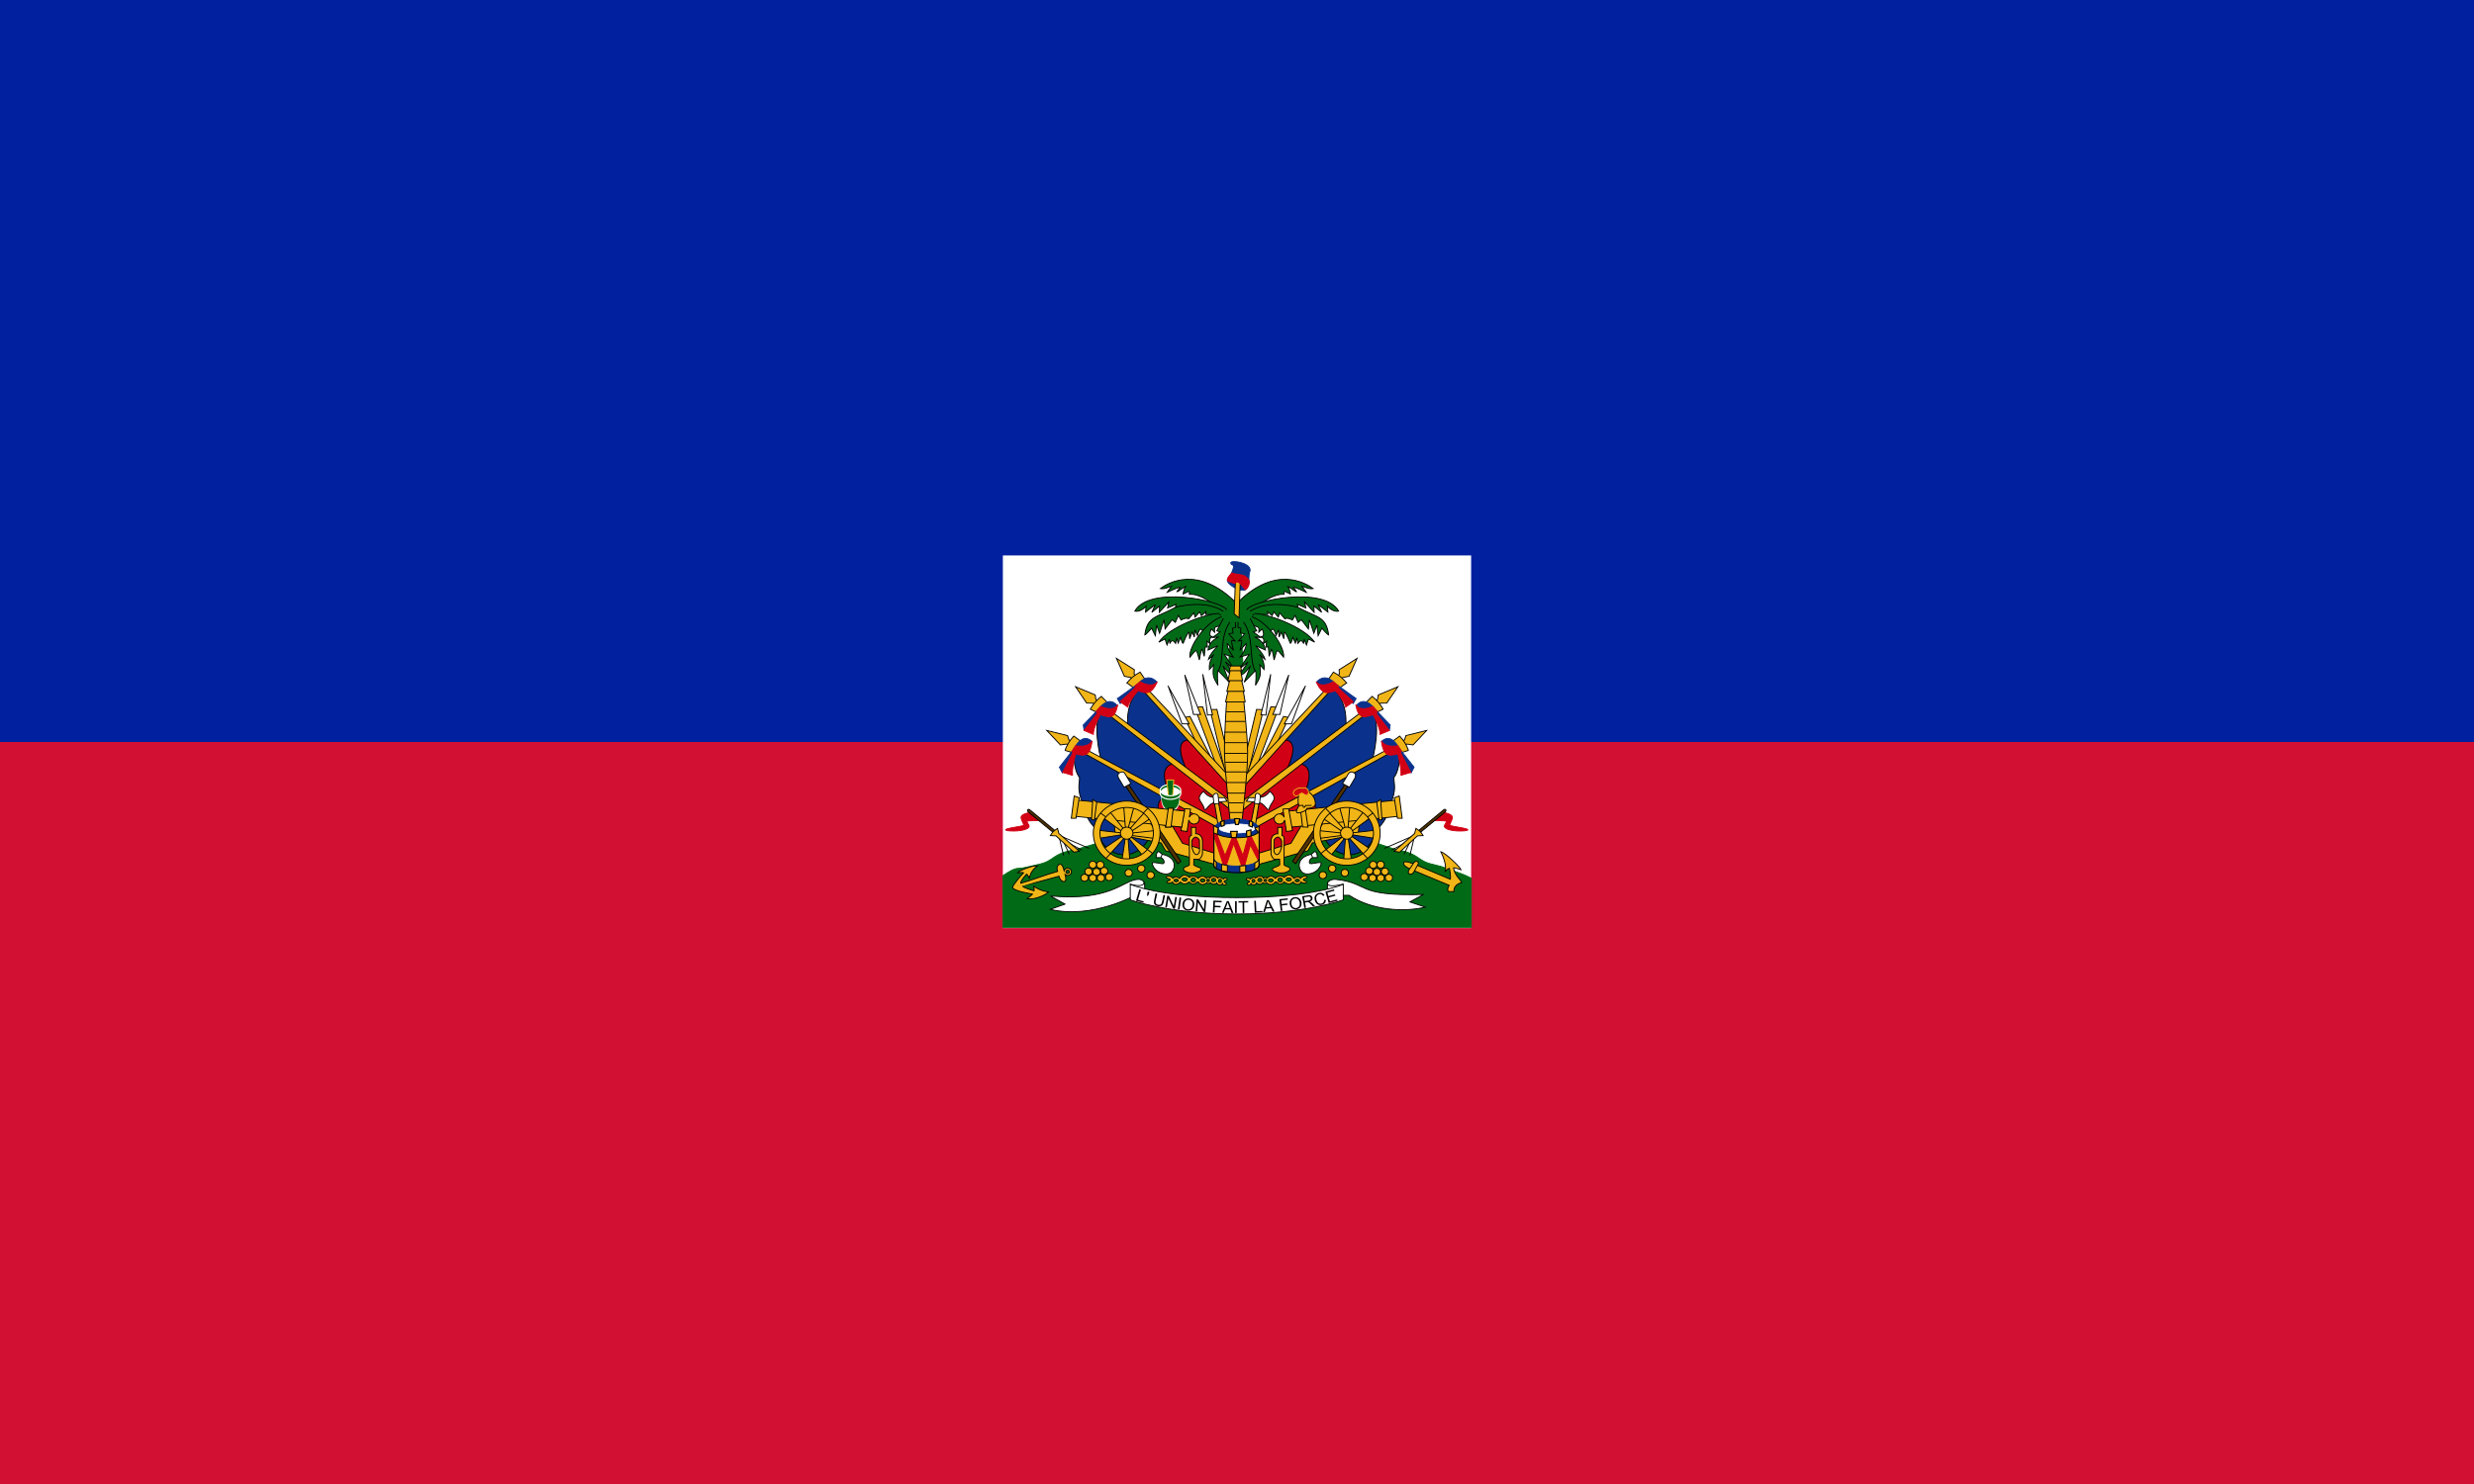 <svg xmlns="http://www.w3.org/2000/svg" xmlns:xlink="http://www.w3.org/1999/xlink" width="500" height="300" viewBox="0 0 500 300"><title>Flag of Haiti</title><path fill="#00209f" fill-rule="evenodd" stroke-width="7.5" stroke-linecap="round" stroke-dashoffset="1" d="M0 0h500v300H0z"/><path fill="#d21034" fill-rule="evenodd" stroke-width="7.5" stroke-linecap="round" stroke-dashoffset="1" d="M0 150h500v150H0z"/><path fill="#fff" fill-rule="evenodd" stroke-linecap="round" overflow="visible" d="M202.68 112.284h94.64v75.34h-94.64z"/><path d="M356.938 303.72l-103.875 3.124-103.407 1.22c0-.002-53.126 20.365-74.844 24.936-21.653 4.557-18.837 11.93-35.593 15.813-13.422 3.108-14.97 4.09-22.845 4.625-4.765.324-10.635 4.124-16.375 8.312V420h509v-55.406c-5.517-3.117-10.775-5.26-16.156-7.156-7.478-2.635-12.517-5.517-25.938-8.625-16.756-3.882-13.94-11.256-35.594-15.813-21.717-4.57-74.374-29.28-74.375-29.28zM247.813 74.25l-2.5 50.563h15.593l-2.28-50.126 16.254-2.366-1.8-19.97-40.394 1.618.226 18.134 14.9 2.148z" fill="#016a16" fill-rule="evenodd" stroke="#016a16" transform="matrix(.186 0 0 .179 202.68 112.284)"/><g transform="matrix(.186 0 0 .179 202.68 112.284)"><g id="a"><g fill-rule="evenodd" stroke="#000"><path d="M210.97 213.298l-13.562-30.235 5.864-1.283 24.738 50.21-17.04-18.692z" fill="#f1b517"/><path d="M179.634 147.696l15.026 42.513h7.696l-22.722-42.514z" fill="#fff"/><path d="M225.08 174.084l7.512-.183 13.743 59.922-2.932 18.874-18.324-78.612z" fill="#f1b517"/><path d="M231.492 235.838l-23.09-64.32 8.614-.55 26.937 78.613-12.46-13.742z" fill="#f1b517"/><path d="M197.592 134.87l9.528 44.71h7.697l-17.225-44.71zM217.2 134.136l5.13 46.178 5.497-.366-10.628-45.812z" fill="#fff"/></g><g fill-rule="evenodd"><path d="M212.812 217.86l-61.503-69.596c-19.21 15.766-15.64 44.715-15.64 44.715l69.684 56.672 7.458-31.793z" fill="#0a328c" stroke="#000"/><path d="M248.373 256.16l-45.625-47.907c-19.29.694-3.984 30.544-3.012 34.29l48.637 43.116v-29.5z" fill="#d20014" stroke="#000"/><g fill="#f1b517" stroke="#000"><path d="M244.49 247.924L150.16 143.23l-3.682 2.694 99.826 114.958-1.814-12.958zM144.71 136.515l-2.072-2.485.207-4.97-19.465-12.838 8.698 20.293 6.626 1.242 2.07 2.485 3.935-3.727z"/><path d="M134.77 143.97c3.313-4.142 7.247-8.283 14.288-12.218l5.384 8.076-11.597 10.147-8.075-6.005z"/></g><path d="M185.94 236.3l-77.267-63.613c-13.23 13.953-2.23 57.037-2.23 57.037l75.52 42.408 3.978-35.83z" fill="#0a328c" stroke="#000"/><path d="M250.015 287.838l-63.56-52.774c-21.708 3.157-4.644 36.27-3.35 39.917l67.126 37.733-.215-24.875z" fill="#d20014" stroke="#000"/><g fill="#f1b517" stroke="#000"><path d="M247.493 277.175L110.06 170.245l-3.158 3.294 144.335 116.814-3.744-13.18zM103.526 164.58l-2.47-2.088-.66-4.93-21.4-9.264 12.09 18.475 6.74.073 2.472 2.087 3.228-4.354z"/><path d="M95.032 173.647c2.543-4.654 5.7-9.416 11.95-14.513l6.704 7.018-9.658 12.006-8.996-4.51z"/></g><path d="M180.41 275.203c-1.026-.257-99.59-58.212-99.59-58.212-7.175 12.558-.686 30.776 2.46 33.61.182 8.36-3.24 12.858 3.8 30.32 2.077 11.354 7.145 21.815 14.522 28.028 8.988 35.77 44.22 38.173 57.793 9.053l21.015-42.797z" fill="#0a328c" stroke="#000"/><path d="M245.638 313.45l-67.486-41c-21.707 3.158.46 44.906 1.754 48.553l65.163 23.994.568-31.547z" fill="#d20014" stroke="#000"/><g fill="#f1b517" stroke="#000"><path d="M234.292 298.59l-152.47-84.114-2.602 3.748 160.832 92.798-5.76-12.43zM74.484 209.903l-2.767-1.676-1.422-4.766-22.585-5.8 14.83 16.355 6.67-.982 2.767 1.675 2.507-4.805z"/><path d="M67.513 220.187c1.784-4.994 4.156-10.19 9.532-16.203l7.72 5.883-7.66 13.37-9.592-3.05z"/></g><path d="M124.407 161.635l3.162 5.72c1.957-.752 21.68-19.27 21.68-19.27l14.153-.453 4.065-4.667c-10.39-11.593-20.175 1.656-20.175 1.656l-22.886 17.015z" fill="#0a328c" stroke="#0a328c"/><path d="M135.7 171.27c.752-5.118 10.087-17.916 11.442-18.368 7.01 2.18 13.528 6.362 20.627-10.238-6.174 8.13-18.67-.15-18.67-.15l-5.42 4.667.15 2.26-16.41 15.808 8.28 6.023z" fill="#d20014" stroke="#d20014"/><path d="M87.372 191.53l.856 5.91c1.816-1.05 19.153-20.77 19.153-20.77l13.908-2.66 2.834-4.643c-9.666-11.783-19.97 3.888-19.97 3.888l-16.78 18.276z" fill="#0a328c" stroke="#0a328c"/><path d="M98.377 202.143c-.66-5.475 6.558-21.533 7.826-22.19 8.317 2.562 15.56 6.424 18.62-11.533-4.824 8.996-18.613 2.02-18.613 2.02l-4.624 5.457.653 2.96L88.2 197.64l10.175 4.503z" fill="#d20014" stroke="#d20014"/><g><path d="M61.423 239.14l3.19 6.503c1.652-1.292 16.153-25.522 16.153-25.522l13.403-4.568 2.522-5.653c-10.765-10.308-18.81 7.482-18.81 7.482l-16.46 21.757z" fill="#0a328c" stroke="#0a328c"/><path d="M75.79 248.365c-1.076-5.568 2.603-23.396 3.767-24.224 8.394 2.596 15.4 3.333 17.335-14.617-4.882 8.526-17.898 5.315-17.898 5.315l-3.82 6.048.805 2.116-11.073 22.024 10.884 3.34z" fill="#d20014" stroke="#d20014"/></g></g><path d="M233.175 337.278l-37.97-12.205-16.545-29.29-58.583-2.985 2.034 21.968 49.906 9.902 4.746 8.815 57.363 16.545-.95-12.75z" fill="#f1b517" fill-rule="evenodd" stroke="#000"/><g fill-rule="evenodd" stroke="#000"><path d="M193.52 345.46l-59.96-91.413-2.94 2.295 59.484 91.796 3.416-2.677z" fill="#503200"/><path d="M139.14 257.64l-6.4-11.105c-1.2-2.052-3.018-2.733-5.692-1.272-2.604 1.422-2.35 4.232-1.29 6.26l5.918 10.324 7.465-4.208z" fill="#fff"/></g><g fill-rule="evenodd" stroke="#000"><g fill="#f1b517"><path d="M200.643 289.01l-120.99-12.746-2.94 18.236 120.4 12.55 3.53-18.04z"/><path d="M77.496 271.557l-3.137 25.296h5.097l3.53-23.14-5.49-2.156zM97.694 275.675l-1.373 22.747 3.14.392 2.548-20.197-4.314-2.942zM179.66 285.48l-2.94 21.374 5.882-.196 2.353-21.178h-5.294zM197.688 286.063L193.5 310.78l6.656 1 1.906-13c.535 2.613 2.856 4.595 5.625 4.595 3.166 0 5.75-2.585 5.75-5.75s-2.584-5.72-5.75-5.72c-2.2 0-4.197 1.34-5.062 3.83l1.25-9.266-6.188-.408z"/></g><g fill="#f1b517"><path d="M154.02 290.077l-16.638 19.412 1.94 2.356 21.354-15.114-6.655-6.655zM115.335 338.47l16.64-19.414-1.942-2.357-21.354 15.113 6.655 6.656zM158.874 333.616l-20.244-16.224-2.08 1.526 15.946 20.937 6.378-6.24zM108.957 296.178l20.52 15.668 2.497-1.94-16.084-20.94-6.933 7.212zM131.287 283.25l1.96 25.49 2.763-.12 6.492-24.816-11.215-.555zM138.012 345.1l-1.96-25.492-3.04-.294-3.72 25.786h8.72zM165.228 310.743l-25.786 2.843-.393 2.55 26.08 3.53.098-8.923zM103.874 319.567l25.175-4.125.53-2.028-26.04-3.016.334 9.17z"/><path d="M141.36 313.655c0 3.772-3.057 6.83-6.83 6.83-3.77 0-6.83-3.058-6.83-6.83 0-3.772 3.06-6.83 6.83-6.83 3.773 0 6.83 3.058 6.83 6.83z" stroke-width="1" stroke-linecap="round" overflow="visible"/><path d="M170.806 313.655c0 20.024-16.25 36.276-36.275 36.276-20.023 0-36.275-16.25-36.275-36.275 0-20.024 16.252-36.275 36.276-36.275 20.025 0 36.276 16.25 36.276 36.275zm-7.246 0c0 16.024-13.005 29.03-29.03 29.03-16.023 0-29.028-13.006-29.028-29.03s13.005-29.03 29.03-29.03c16.023 0 29.028 13.006 29.028 29.03z" stroke-linecap="round" overflow="visible"/></g><path d="M111.87 295.346l-5.686-4.437M152.496 291.047l4.853-5.13M162.895 336.805l-5.962-4.853M111.87 342.35l5.13-5.684" fill="none"/></g><g fill-rule="evenodd" stroke="#000"><path d="M234.04 277.83l6.21 32.815-5.065 2.766-5.45-35.11 4.305-.47z" fill="#f1b517"/><path d="M230.79 273.605c-2.88-1.248-6.623.864-12.767-7.2-10.102 9.6-.576 11.04.96 20.543 2.857 1.217 4.617-7.374 12.384-8.255.96-.096 12.358-1.133 12.358-1.133l-2.86-4.042s-7.93.216-10.074.087z" fill="#fff"/><path d="M234.92 280.037l-1.153-9.792c-1.248-3.456-5.376-.48-5.376 1.536l1.057 9.025 5.472-.768z" fill="#fff"/></g><g fill="#f1b517" fill-rule="evenodd" stroke="#000" stroke-width="1.092" stroke-linecap="round"><path d="M164.544 361.08c.002 1.423-.756 2.74-1.988 3.45-1.232.713-2.75.713-3.982 0-1.232-.71-1.99-2.027-1.988-3.45-.002-1.423.756-2.738 1.988-3.45 1.232-.712 2.75-.712 3.982 0 1.232.712 1.99 2.027 1.988 3.45zM154.362 353.613c.002 1.423-.756 2.74-1.988 3.45-1.232.713-2.75.713-3.982 0-1.232-.71-1.99-2.027-1.988-3.45-.002-1.422.756-2.738 1.988-3.45 1.232-.712 2.75-.712 3.982 0 1.232.712 1.99 2.028 1.988 3.45zM140.65 358.5c.002 1.424-.756 2.74-1.988 3.45-1.232.713-2.75.713-3.982 0-1.232-.71-1.99-2.026-1.988-3.45-.002-1.422.756-2.738 1.988-3.45 1.232-.712 2.75-.712 3.982 0 1.232.712 1.99 2.028 1.988 3.45zM119.47 363.252c.003 1.423-.755 2.74-1.987 3.45-1.23.713-2.75.713-3.982 0-1.23-.71-1.99-2.027-1.987-3.45-.002-1.423.756-2.738 1.988-3.45 1.233-.712 2.752-.712 3.983 0 1.232.712 1.99 2.027 1.988 3.45zM110.51 364.338c.003 1.423-.755 2.74-1.987 3.45-1.232.713-2.75.713-3.982 0-1.23-.71-1.99-2.027-1.987-3.45-.002-1.422.756-2.738 1.988-3.45 1.233-.712 2.75-.712 3.983 0 1.232.712 1.99 2.028 1.988 3.45zM101.687 364.338c.002 1.423-.756 2.74-1.988 3.45-1.233.713-2.75.713-3.983 0-1.232-.71-1.99-2.027-1.988-3.45-.003-1.422.755-2.738 1.987-3.45 1.232-.712 2.75-.712 3.982 0 1.23.712 1.99 2.028 1.987 3.45zM92.727 364.067c.002 1.423-.756 2.738-1.988 3.45-1.233.712-2.75.712-3.983 0-1.232-.712-1.99-2.027-1.988-3.45-.003-1.423.755-2.74 1.987-3.45 1.232-.713 2.75-.713 3.982 0 1.23.71 1.99 2.027 1.987 3.45zM97.07 357.007c.003 1.423-.755 2.74-1.987 3.45-1.232.713-2.75.713-3.982 0-1.23-.71-1.99-2.027-1.987-3.45-.002-1.422.756-2.738 1.988-3.45 1.233-.712 2.75-.712 3.983 0 1.232.712 1.99 2.028 1.988 3.45zM105.76 357.415c.002 1.423-.756 2.738-1.988 3.45-1.232.712-2.75.712-3.982 0-1.232-.712-1.99-2.027-1.988-3.45-.002-1.423.756-2.74 1.988-3.45 1.232-.713 2.75-.713 3.982 0 1.232.71 1.99 2.027 1.988 3.45zM114.04 356.33c.003 1.42-.755 2.737-1.987 3.45-1.232.71-2.75.71-3.982 0-1.23-.713-1.99-2.03-1.987-3.45-.002-1.424.756-2.74 1.988-3.452 1.233-.712 2.75-.712 3.983 0 1.232.712 1.99 2.028 1.988 3.45zM109.833 349.405c0 1.423-.757 2.738-1.988 3.45-1.232.712-2.75.712-3.983 0-1.232-.712-1.99-2.027-1.988-3.45-.002-1.423.756-2.74 1.988-3.45 1.232-.713 2.75-.713 3.983 0 1.23.71 1.99 2.027 1.988 3.45zM101.687 349.27c.002 1.422-.756 2.737-1.988 3.45-1.233.71-2.75.71-3.983 0-1.232-.713-1.99-2.028-1.988-3.45-.003-1.424.755-2.74 1.987-3.45 1.232-.713 2.75-.713 3.982 0 1.23.71 1.99 2.026 1.987 3.45z" overflow="visible" stroke-width="1"/></g><g fill-rule="evenodd" stroke="#000"><path d="M169.928 334.727c-3.423-1.434-3.39 6.532-3.39 6.532l5.393.057c2.36 1.11 4.258 4.698 2.754 6.46-1.244 1.455-11.71-2.46-12.413-.21 1.852 10.825 15.688 14.99 20.695 10.255 4.897-4.63 6.137-16.99-9.775-20.228l-3.262-2.867z" fill="#fff"/><path d="M173.128 337.666l-1.572 3.562" fill="none"/></g><g fill-rule="evenodd"><path d="M65.956 338.777l-5.18-22.573M72.247 337.48l-7.956-17.575M85.938 332.856l-17.947-9.99M93.71 330.82l-33.305-14.986" fill="none" stroke="#000"/><path d="M40.53 299.518s-12.12-.198-14.282.68c-.872.355 3.05 4.597 2.235 6.22-3.028 6.032-23.633 5.205-25.262 3.885-2.786-2.258 19.192-4.195 19.336-5.732.166-1.763-3.25-6.392-2.72-9.23.687-3.682 9.62-5.052 9.62-5.052l11.075 9.23z" fill="#d20014" stroke="#d20014"/><path d="M56.763 310.878l-27.44-23.537s-1.21-1.327-2.22-.184c-.99 1.12.37 2.405.37 2.405L55.78 313.8l.983-2.922z" fill="#503200" stroke="#000"/><path d="M83.186 334.108c-.486-.486-22.348-20.112-22.348-20.112l-1.457-5.733s-3.376 2.37-4.614 3.595c-1.24 1.224-3.158 4.567-3.158 4.567l6.12.29 19.336 18.365 6.122-.972z" fill="#f1b517" stroke="#000"/></g><path d="M204.833 307.097l.102 9.125c-2.882 1.022-2.442 3.26-2.35 6.514l.102 26.597c-1.022 1.766-4.182 1.848-5.67 3.232-1.486 1.383-1.3 4.068 5.484 5.834l5.248.193c7.993-1.812 9.643-4.556 5.635-6.103-2.132-.823-4.938-1.805-6.007-3.106l.178-6.337 5.187.195c1.396 0 4.048-3.633 4.14-6.608l.027-13.77c-.186-7.81-5.838-8.687-7.418-8.594l.108-7.19-4.765.017zm8.77 15.22c.093-2.23-2.988-4.22-4.23-4.276-1.24-.055-3.95 2.603-4.042 4.834v5.577c.187 2.045 1.763 8.972 4.927 9.48 1.5.242 3.44-2.23 3.44-4.274l-.094-11.34z" fill="#f1b517" fill-rule="evenodd" stroke="#000"/><g fill-rule="evenodd" stroke="#000"><path d="M253.518 53.597c-41.756-43.32-74.638-22.183-82.467-16.18 5.176 1.047 9.82-2.294 12.225-2.68-1.506 1.972-4.656 6.855-4.656 6.855s12.91-6.318 14.352-5.74c-1.86 1.537-3.914 5.218-3.914 5.218.96.385 8.222-5.893 9.656-6.002-2.212 2.596-2.898 8.516-2.898 8.516l6.29-3.036c1.635 1.202-.454 3.514.967 3.393 10.456-.89 25.158 9.908 27.177 13.226" fill="#016a16"/><path d="M243.18 61.53c-4.352-10.337-83.834-27.903-99.818 1.36 6.256 1.63 12.24-5.44 12.24-5.44l-.545 6.527 10.608-8.432-3.808 8.704 8.43-7.073-.27 7.072 10.335-11.697-1.36 6.8 9.247-4.08-1.09 5.712" fill="#016a16"/><path d="M239.644 63.16c-20.4-14.142-51.95-4.623-51.95-4.623-20.125 11.695-30.853 9.585-33.452 31.278 1.903-.816 7.343-7.616 7.343-7.616l4.08 8.43 1.36-11.966 3.263 9.247 4.896-15.23 1.088 10.335 7.616-10.335 3.535 2.992 3.264-7.888 2.992 5.168s5.166-3.264 8.158-1.36l5.712-6.8 1.36 4.896 4.895-5.983 1.904 4.35 4.895-4.622-.272 3.263 16.863.272" fill="#016a16"/><path d="M235.03 65.612c-14.217-.276-55 15.673-65.548 32.365 4.2-2.43 6.79-3.54 6.79-3.54l2.08 6.71 2.544-6.71.544 5.17c1.56-4.036 3.32-4.492 6.255-.273l1.088-6.255 1.632 5.982 2.72-6.527s1.71 7.074 2.72 6.8c0 0 4.51-12.234 6.527-12.784l.544 7.616 2.72-7.615 2.448 5.713.544-8.16 2.72 6.256s1.426-6.152 3.535-7.345l4.08 3.808 18.165-13.528" fill="#016a16"/><path d="M237.76 69.093c-18.936 7.523-35.873 34.444-34.576 45.858 8.415-10.823 6.602-9.332 10.364 3.12 0 0 1.423-10.895 2.85-12.192l2.47 8.064.917-10.547 2.526.12-.648-6.614 3.762 2.984c-.88-3.782-1.816-5.058 2.075-8.3 0 0-4.93.647-1.04-8.562l3.633 3.632s-.648-4.02.65-5.577l13.358-4.8" fill="#016a16"/><path d="M239.595 71.11l-7.154 14.125 3.67 1.1-8.254 6.42 6.97-.733s-10.64 4.036-11.923 14.858l10.822-4.952s-9.17 9.72-10.455 15.59l6.236-5.685s-6.053 6.787-5.136 17.06l4.586-5.32c-1.1 12.473-.734 13.574 4.77 23.112 0 0-1.468-14.675.183-16.51l12.105 13.025-6.787-18.527s7.52 11.74 12.107 10.64l-9.54-15.042 9.357 7.888-10.64-16.51 9.906 3.12s-7.154-9.355-6.604-15.225l6.787 7.704s-2.567-8.805-1.833-11.373l3.485.734-6.787-8.07 4.586-.918-.55-5.32 3.302-1.1-.183-5.87" fill="#016a16"/><path d="M246.75 75.33c-11.74 16.51-5.687 42.006-12.658 55.03" fill="none"/></g><path d="M181.735 366.293c0-1.765-4.134-1.006-4.134-3.07 0-2.295 6.305-.608 7.176 1.41 3.548-3.323 5.077-.894 7.25.11 3.096-4.77 6.922-4.59 10.657-1.1 2.16-2.468 7.58-1.65 9.447 1.1 3.575-3.674 6.75-2.77 9.228-.11.997-1.932 2.46-1.51 3.515-.11 1.905-3.502 6.68-2.45 8.69-.14 1.788-2.035 3.62-.445 5.99 1.06 1.602-1.554 4.186-1.26 4.186.283 0 1.61-3.377 1.044-3.377 2.642 0 1.426 2.463.705 2.463 2.51 0 1.418-3.656 1.95-4.22-.313-1.24 2.45-5.712 1.51-6.153-.77-1.488 1.863-4.824 2.43-6.7-.328-1.542 1.3-3.386 1.485-4.233.173-2.78 3.1-7.47 2.462-9.084-.954l-1.578.07c-2.732 3.844-7 2.068-8.175-.058-4.586 3.43-7.326 2.35-9.887.11-2.943 3.716-7.426 3.456-8.46 0-1.98 1.495-6.11 1.847-6.11.098 0-1.677 3.51-1.067 3.51-2.613zm8.9.834c0 .8-1.05 1.447-2.34 1.447-1.293 0-2.34-.648-2.34-1.447 0-.798 1.047-1.446 2.34-1.446 1.29 0 2.34.65 2.34 1.447zm9.79-1.214c0 .96-1.263 1.74-2.818 1.74-1.555 0-2.817-.78-2.817-1.74s1.262-1.74 2.817-1.74c1.555 0 2.817.78 2.817 1.74zm19.225 1.1c0 .97-1.14 1.76-2.548 1.76-1.407 0-2.55-.79-2.55-1.76 0-.974 1.143-1.763 2.55-1.763 1.407 0 2.548.79 2.548 1.762zm-10.237-.464c0 1.228-1.116 2.226-2.493 2.226-1.376 0-2.492-.998-2.492-2.227 0-1.23 1.116-2.228 2.492-2.228 1.377 0 2.493.998 2.493 2.227zm21.834.057c0 1.1-1 1.99-2.23 1.99s-2.227-.89-2.227-1.99.998-1.99 2.228-1.99c1.23 0 2.23.89 2.23 1.99zm-6.69.463c0 .71-.644 1.286-1.44 1.286-.794 0-1.44-.576-1.44-1.286 0-.71.646-1.287 1.44-1.287.796 0 1.44.576 1.44 1.287zm13.026.52c0 1.02-.727 1.848-1.623 1.848s-1.623-.828-1.623-1.848.727-1.848 1.623-1.848 1.623.828 1.623 1.848z" fill="#f1b517" fill-rule="evenodd" stroke="#000"/></g><use transform="matrix(-1 0 0 1 508.238 0)" width="509" height="420" xlink:href="#a"/></g><g fill-rule="evenodd" stroke="#000"><path d="M259.585 302.43s6.393-55.437 6.377-79.3c-.012-18.78-4.377-60.4-4.377-60.4h-18.378s-2.796 41.413-2.377 60.144c.534 23.87 6.377 79.557 6.377 79.557h12.378z" fill="#f1b517" transform="matrix(.186 0 0 .179 202.68 112.284)"/><path d="M241.988 165.397h21.296l-2.5-14.862h-15.436l-3.36 14.862z" fill="#f1b517" transform="matrix(.186 0 0 .179 202.68 112.284)"/><path d="M243.352 153.482h19.03l-3.586-14.86h-11.722l-3.722 14.86z" fill="#f1b517" transform="matrix(.186 0 0 .179 202.68 112.284)"/><path d="M244.575 141.434h15.86l-2.68-14.862h-10.092l-3.088 14.862z" fill="#f1b517" transform="matrix(.186 0 0 .179 202.68 112.284)"/><path d="M258.313 124.813H247.22l-1.126 5.374h13.125l-.908-5.375z" fill="#f1b517" transform="matrix(.186 0 0 .179 202.68 112.284)"/><path d="M260.587 290.347h-14.093M261.358 279.49h-15.814M263.45 268.475h-20.045M264.48 256.475h-20.977M264.63 244.475h-22.06M265.49 233.508h-23.93M265.54 223.524h-25.012M265.39 211.475h-25.01M264.555 199.573H240.38M263.45 187.475h-21.865M262.39 176.557h-19.747" fill="none" transform="matrix(.186 0 0 .179 202.68 112.284)"/></g><g fill-rule="evenodd"><path d="M773.625 297.875c-13.508 0-24.47 5.262-24.47 11.72 0 1.106.305 2.17.908 3.186 2.92 3.508 12.406 6.064 23.656 6.064 10.522 0 19.49-2.245 23-5.406.883-1.21 1.374-2.492 1.374-3.844 0-6.457-10.96-11.72-24.47-11.72z" fill="#0a328c" stroke="#0a328c" stroke-width="1.265" stroke-linecap="round" overflow="visible" transform="matrix(.186 0 0 .179 105.992 112.284)"/><path d="M798.31 310.49v39.347c0 4.613-11.016 8.358-24.59 8.358-13.575 0-24.592-3.745-24.592-8.358V310.49c0 4.614 11.017 8.358 24.592 8.358 13.574 0 24.59-3.744 24.59-8.357z" fill="#f1b517" stroke="#000" stroke-width="1.023" stroke-linecap="round" overflow="visible" transform="matrix(.186 0 0 .179 105.992 112.284)"/><path d="M749.125 310.5v6.03l11.938 38.158 9.53-29.344 10.47 30.47 7.66-28.76 9.59 19.333v-10.7l-8.907-18.75c-1 .283-2.064.524-3.187.75l-5.533 21.25-7.78-20.093c-1.304-.015-2.6-.044-3.845-.125l-7.812 20.217-8.938-24.343c-2.02-1.214-3.187-2.6-3.187-4.094z" fill="#d20014" stroke="#d20014" transform="matrix(.186 0 0 .179 105.992 112.284)"/><g stroke-width="1.023" stroke-linecap="round"><path d="M798.31 342.49v7.347c0 4.613-11.016 8.358-24.59 8.358-13.575 0-24.592-3.745-24.592-8.358v-7.346c0 4.614 11.017 8.358 24.592 8.358 13.574 0 24.59-3.744 24.59-8.357z" fill="#0a328c" stroke="#0a328c" overflow="visible" transform="matrix(.186 0 0 .179 105.992 112.284)"/><path d="M263.844 350.094c-2 .308-4.134.54-6.375.656l.06 7.344c2.243-.12 4.378-.346 6.376-.656l-.062-7.344zM237.656 348.813l-.062 7.312c1.898.563 4.032 1.03 6.375 1.375v-7.344c-2.316-.34-4.432-.79-6.314-1.344zM229.125 342.5v7.344c0 1.37.997 2.64 2.72 3.78l.124-7.25c-1.808-1.162-2.845-2.468-2.845-3.874zM278.313 343.28l-.125.033c-.43 1.49-2.037 2.874-4.47 4.03l.032 7.313c2.852-1.364 4.563-3.012 4.563-4.812v-6.563z" transform="matrix(.186 0 0 .179 202.68 112.284)" fill="#f1b517" stroke="#000" overflow="visible"/></g><path d="M798.31 310.748v39.09c0 4.612-11.016 8.357-24.59 8.357-13.575 0-24.592-3.745-24.592-8.358v-39.09" fill="none" stroke="#000" stroke-width="1.023" stroke-linecap="round" overflow="visible" transform="matrix(.186 0 0 .179 105.992 112.284)"/><path d="M792.063 307.556c0 5.268-10.102 9.538-22.562 9.538s-22.562-4.27-22.562-9.538c0-5.268 10.102-9.54 22.563-9.54 12.46 0 22.563 4.272 22.563 9.54z" transform="matrix(.157 0 0 .095 129.21 138.264)" fill="#fff" stroke="#fff" stroke-width="1.569" stroke-linecap="round" overflow="visible"/><path d="M247.5 311.656l.844 6.97c1.65.124 3.367.212 5.125.218l1.25-7.188h-7.22zM269.563 309.97l-4.907 1.374.313 6.562c1.667-.293 3.237-.652 4.655-1.062l-.063-6.875zM240.5 299.33c-1.392.426-2.694.922-3.875 1.47l.688 5.262 3.125-1.03.062-5.702zM253.625 297.254c-.654 0-1.296.038-1.938.062l1.063 6.592 3.25-.062 1.28-6.436c-1.194-.086-2.41-.156-3.655-.156zM268 299.58l-.656 5.764 3.72 1.362.405-5.656c-1.057-.54-2.22-1.032-3.47-1.47z" transform="matrix(.186 0 0 .179 202.68 112.284)" fill="#f1b517" stroke="#000" stroke-width="1.265" stroke-linecap="round" overflow="visible"/><path d="M232.95 315.058l.99-7.178-5.027-2.823.15 8.17 3.888 1.83zM278.14 313.51l.225-7.178-4.71 1.458 4.486 5.72z" transform="matrix(.186 0 0 .179 202.68 112.284)" fill="#f1b517" stroke="#000"/></g><g transform="matrix(.186 0 0 .179 202.68 112.284)"><use transform="matrix(1 0 0 -1 -.012 534.063)" width="509" height="420" xlink:href="#b" fill="#016a16"/><path d="M188.076 269.236c0 2.512-4.077 4.55-9.1 4.55-5.024 0-9.1-2.038-9.1-4.55v-2.47h18.2v2.47z" transform="matrix(1.075 0 0 2.882 -10.215 -500.305)" fill="#016a16" fill-rule="evenodd" stroke="#fff" stroke-width=".564" stroke-linecap="round" overflow="visible"/><path d="M191.818 266.354c.005 2.765-4.345 5.008-9.712 5.008s-9.717-2.243-9.712-5.008c-.005-2.765 4.345-5.008 9.712-5.008s9.717 2.243 9.712 5.008z" fill="#fff" fill-rule="evenodd" stroke-width=".692" stroke-linecap="round" overflow="visible"/><path d="M179.885 271.994l-1.668-18.38h7.432l-1.214 18.38h-4.55z" fill="#016a16" fill-rule="evenodd" stroke="#f1b517"/><path d="M192.856 266.656c-1.425 2.75-5.704 4.75-10.75 4.75s-9.294-2-10.72-4.75c-.328.635-.53 1.3-.53 2 0 3.73 5.04 6.75 11.25 6.75s11.25-3.02 11.25-6.75c0-.7-.17-1.365-.5-2z" id="b" fill="#016a16" fill-rule="evenodd" stroke="#fff" stroke-width="1.299" stroke-linecap="round" overflow="visible"/></g><g fill="#f1b517" fill-rule="evenodd" stroke="#000"><path d="M694.53 304.688l19.658 2.062 3.062-18.094-23.063-2.437" transform="matrix(.186 0 0 .179 105.992 112.284)"/><path d="M699.66 285.48l-2.94 21.374 5.882-.196 2.353-21.178h-5.294z" transform="matrix(.186 0 0 .179 105.992 112.284)"/></g><g fill-rule="evenodd"><path d="M328.107 266.16c4.47-.64 11.093 5.71 11.49 13.565.316 6.232-9.096 5.904-9.096 5.904-.478 2.553-5.668 4.915-9.893 5.106-4.1.185 1.117-7.98 1.117-7.98-2.553-7.02.798-15.32.798-15.32l5.585-1.276z" fill="#f1b517" stroke="#000" transform="matrix(.186 0 0 .179 202.68 112.284)"/><path d="M321.724 282.438l4.31-.16s.328 2.303 1.116 2.394c.847.097 1.755-2.234 1.755-2.234l6.543-.16" fill="none" stroke="#000" transform="matrix(.186 0 0 .179 202.68 112.284)"/><path d="M330.5 270.788c3.657-2.74.453-8.252-2.074-8.3l-5.904.16c-2.783.06-7.487 3.193-6.862 5.906.545 2.365 2.076 3.443 4.468 3.032 1.086-.187 3.367-3.14 4.468-3.192 1.478-.07 4.722 3.28 5.905 2.394z" fill="#d20014" stroke="#f1b517" transform="matrix(.186 0 0 .179 202.68 112.284)"/></g><g fill-rule="evenodd"><path d="M254.01 37.685c-3.7-1.806-12.075-7.317-9.59-10.607l3.836-6.77c5.436-12.692-.098-7.775-.677-11.737-.556-3.803 20.783-.832 21.1 7.788.09 2.374-1.582.98-1.353 14.557l-4.062 8.124c-3.04.293-6.637-.078-9.254-1.355z" fill="#0a328c" stroke="#0a328c" transform="matrix(.186 0 0 .179 202.68 112.284)"/><path d="M256.607 70.523l-5.304-4.627 1.467-39.608 5.19 1.58-1.353 42.655z" fill="#f1b517" stroke="#000" transform="matrix(.186 0 0 .179 202.68 112.284)"/><path d="M263.49 38.814c3.33-2.02 5.51-8.045 3.498-11.623-5.464-7.176-9-4.215-18.167-7.447-1.827 2.018-5.677 5.902-4.852 8.802 12.06 5.884 7.377.872 11.367 1.606 2.15.396 3.54 3.04 8.155 8.664z" fill="#d20014" stroke="#d20014" transform="matrix(.186 0 0 .179 202.68 112.284)"/></g><path d="M62.188 348.813c-3.317.435-3.932 4.395-2.688 8.03-14.448 4.21-27.355 9.698-40.094 13.407-.512-2.64 6.313-10.28 6.313-10.28 1.804.9 3.155 5.186 3.155 5.186.45-8.802 8.812-14.656 8.813-14.656-4.966-.677-20.07 5.392-21.876 7.875 0 0 5.848-.677 6.75 0 0 0-11.514 12.887-12.03 16.72 1.79 4.186 21.655 7.31 21.655 7.31-.313 1.085-5.843 5.19-5.843 5.19 7.9 1.798 19.817-4.004 23.375-7.533 0 0-9.295-.794-16.532-6.875 0 0 1.492 3.787.593 5.594 0 0-11.29-3.373-12.468-5.31.03-.17 26.71-7.33 39.626-11.158.478 2.393 3.043 6.912 6.124 5.844 2.01-.696 1.374-4.826.626-7.75.726.647 1.67 1.03 2.718 1.03 2.27.002 4.125-1.82 4.125-4.092 0-2.27-1.853-4.125-4.124-4.125-1.816 0-3.33 1.178-3.875 2.81-.513-2.523-1.855-7.544-4.343-7.217zm10.157 8.516c0 1.062-.862 1.924-1.924 1.924-1.062 0-1.924-.862-1.924-1.925 0-1.063.862-1.925 1.925-1.925 1.063 0 1.925.862 1.925 1.924z" fill="#f1b517" fill-rule="evenodd" stroke="#000" transform="matrix(.186 0 0 .179 202.68 112.284)"/><g fill="#f1b517" fill-rule="evenodd" stroke="#000"><path d="M486.127 365.7c.984-2.045-.87-12.33-.87-12.33-2.006.23-4.745 3.796-4.745 3.796 2.587-8.425-4.652-22.508-4.652-22.508 4.897 1.062 21.22 17.44 22.066 20.39 0 0-7.147-2.644-8.227-2.316 1.165 8.394 6.765 12.294 8.868 16.658 0 0-9.28 2.113-8.348 10.157l-6.062.116c-2.1-2.68.816-7.11.816-7.11l-41.62-18.07c-2.68-1.167-8.714-4.005-7.81-7.346.91-3.368 10.842 1.4 13.29 2.215l37.293 16.347z" transform="matrix(.186 0 0 .179 202.68 112.284)"/><path d="M446.152 358.212l4.897-9.326c1.748-2.448-1.866-5.13-4.43-1.982l-5.48 8.51c-2.45 4.664 2.68 5.946 5.012 2.798z" transform="matrix(.186 0 0 .179 202.68 112.284)"/></g><g><g fill="#fff" fill-rule="evenodd" stroke="#000"><path d="M154.288 379.535l-.34-10.173-11.868.678-.678 11.077 12.886-1.582z" transform="matrix(.186 0 0 .179 202.68 112.284)"/><path d="M67.54 393.796l-15.87-9.227c65.445 6.216 78.81-17.444 94.624-18.71 9.72-.787 11.24 11.16-7.598 5.477l4.872 12.494s-46.46 27.09-92.124 15.9l16.096-5.934z" transform="matrix(.186 0 0 .179 202.68 112.284)"/><path d="M155.588 379.535l-.34-10.173-14.516.347-.678 11.076 15.534-1.25z" transform="matrix(-.186 0 0 .179 297.178 112.284)"/><path d="M65.823 391.3l-14.934-8.447c74.964 2.315 57.897-12.762 95.404-16.993 9.692-1.09 16.978 11.822-7.598 5.477l4.872 12.494-11.79.013c-25.536 17.43-60 18.986-82.832 13.39l16.877-5.934z" transform="matrix(-.186 0 0 .179 297.178 112.284)"/><path d="M138.43 371.405v17.584s41.563 15.984 115.732 15.984c74.49 0 115.732-15.985 115.732-15.985v-17.585s-31.457 15.026-115.732 15.026c-83.955 0-115.73-15.025-115.73-15.025z" transform="matrix(.186 0 0 .179 202.68 112.284)"/></g><path d="M229.583 182.086l.682-2.31.317.088-.602 2.037 1.18.325-.08.272-1.497-.41zm2.237-1.016l.038-.453.102-.39.337.083-.102.39-.193.415-.182-.045zm3.326-.155l.323.063-.288 1.36c-.05.236-.117.418-.202.547-.085.128-.21.22-.372.28-.163.06-.363.065-.598.02-.228-.046-.407-.12-.537-.225-.13-.105-.21-.235-.24-.39-.033-.157-.022-.36.03-.61l.287-1.36.323.065-.287 1.358c-.043.204-.055.358-.036.463.02.105.07.192.156.264.085.07.197.12.335.148.24.046.42.027.542-.057.123-.082.215-.272.277-.567l.286-1.358zm.363 2.51l.4-2.37.335.053.975 2.064.315-1.86.312.048-.402 2.37-.333-.052-.975-2.066-.316 1.862-.31-.05zm2.54.384l.343-2.38.327.044-.342 2.378-.327-.043zm.94-1.05c.046-.397.193-.694.44-.894.247-.2.545-.28.894-.242.228.025.428.1.6.226.17.125.292.287.366.486.074.2.096.418.068.656-.03.242-.105.453-.23.633-.122.18-.283.31-.48.386-.198.08-.404.106-.618.083-.233-.026-.435-.103-.605-.232-.17-.128-.292-.29-.365-.49-.072-.197-.096-.4-.07-.61zm.336.042c-.034.287.02.522.16.705.14.184.332.29.574.315.246.027.46-.034.638-.183.18-.15.287-.38.323-.686.024-.195.01-.368-.04-.52-.052-.153-.138-.276-.26-.37-.12-.094-.264-.15-.427-.168-.232-.026-.44.03-.625.164-.185.135-.3.382-.342.742zm2.31 1.416l.202-2.394.337.027 1.144 1.983.158-1.88.315.026-.203 2.392-.336-.027-1.144-1.983-.16 1.88-.315-.024zm3.49.242l.108-2.4 1.68.072-.014.283-1.35-.057-.033.743 1.167.05-.012.284-1.168-.05-.05 1.09-.328-.014zm1.834.08l1.004-2.384.355.006.97 2.42-.376-.007-.275-.732-1.042-.02-.288.722-.35-.006zm.738-.974l.844.016-.247-.67c-.075-.203-.13-.37-.166-.5-.036.152-.084.304-.145.455l-.287.7zm1.914 1.01l.005-2.4h.33l-.005 2.402h-.33zm1.543-.006l-.03-2.117-.822.01-.004-.282 1.972-.027.005.284-.824.01.03 2.12-.328.003zm2.443-.057l-.116-2.4.33-.014.1 2.115 1.226-.055.014.283-1.554.07zm1.675-.073l.777-2.46.354-.025 1.193 2.325-.374.026-.343-.706-1.04.072-.218.744-.35.024zm.644-1.033l.842-.058-.31-.646c-.093-.197-.164-.358-.212-.485-.02.155-.054.31-.1.466l-.22.72zm2.923.758l-.273-2.387 1.67-.178.032.282-1.343.143.084.74 1.163-.124.032.282-1.162.124.124 1.084-.327.035zm1.826-1.37c-.06-.395.005-.72.192-.972.187-.254.454-.405.8-.452.23-.03.442-.006.64.073.198.08.36.207.483.38.124.176.204.382.24.62.034.24.016.463-.057.668-.073.205-.194.368-.365.492-.17.123-.362.2-.576.23-.232.03-.448.005-.647-.078-.198-.083-.36-.21-.48-.385-.122-.175-.2-.367-.23-.575zm.337-.042c.042.287.155.5.34.644.183.143.396.198.637.165.245-.034.435-.145.57-.333.133-.19.177-.437.132-.743-.028-.193-.087-.357-.176-.492-.09-.135-.205-.234-.348-.295-.142-.062-.295-.08-.457-.06-.23.033-.417.137-.56.313-.145.176-.19.442-.137.8zm2.614.806l-.444-2.363 1.086-.19c.217-.04.387-.047.51-.024.12.022.225.082.313.177.09.096.145.208.17.338.03.168 0 .32-.09.454-.09.135-.25.238-.48.31.094.025.166.053.218.084.11.067.22.156.33.267l.546.568-.407.073-.418-.435c-.122-.125-.22-.22-.295-.285-.076-.064-.14-.107-.195-.13-.054-.02-.107-.033-.16-.036-.038 0-.098.006-.182.02l-.376.066.197 1.05-.323.056zm.076-1.377l.697-.122c.148-.025.26-.06.34-.105.077-.044.132-.102.163-.175.03-.072.04-.147.025-.223-.02-.112-.08-.196-.178-.254-.098-.057-.237-.07-.42-.038l-.774.136.147.783zm3.933-.262l.34.01c-.01.27-.085.49-.23.66-.142.173-.34.286-.594.34-.262.058-.486.053-.674-.015-.188-.067-.348-.19-.48-.365-.13-.176-.222-.376-.274-.6-.057-.244-.058-.467-.004-.67.054-.203.16-.37.316-.504.156-.133.34-.222.556-.27.243-.052.46-.036.655.047.193.083.348.226.463.428l-.3.142c-.095-.158-.206-.265-.33-.32-.127-.054-.27-.063-.433-.028-.187.04-.333.117-.438.23-.106.114-.167.25-.184.406-.017.156-.007.312.03.466.045.2.116.367.21.502.096.136.215.227.36.273.144.047.29.053.438.02.18-.038.32-.12.422-.248.102-.127.15-.294.15-.5zm.915.654l-.67-2.313 1.735-.466.08.273-1.417.38.205.71 1.326-.357.078.27-1.327.358.23.787 1.47-.396.08.272-1.79.482z" style="text-align:start;line-height:100%;-inkscape-font-specification:Arial" font-size="18.7" font-family="Arial"/><path d="M228.428 181.71s7.73 2.868 21.526 2.868c13.855 0 21.526-2.868 21.526-2.868" fill="none" fill-rule="evenodd"/></g></svg>